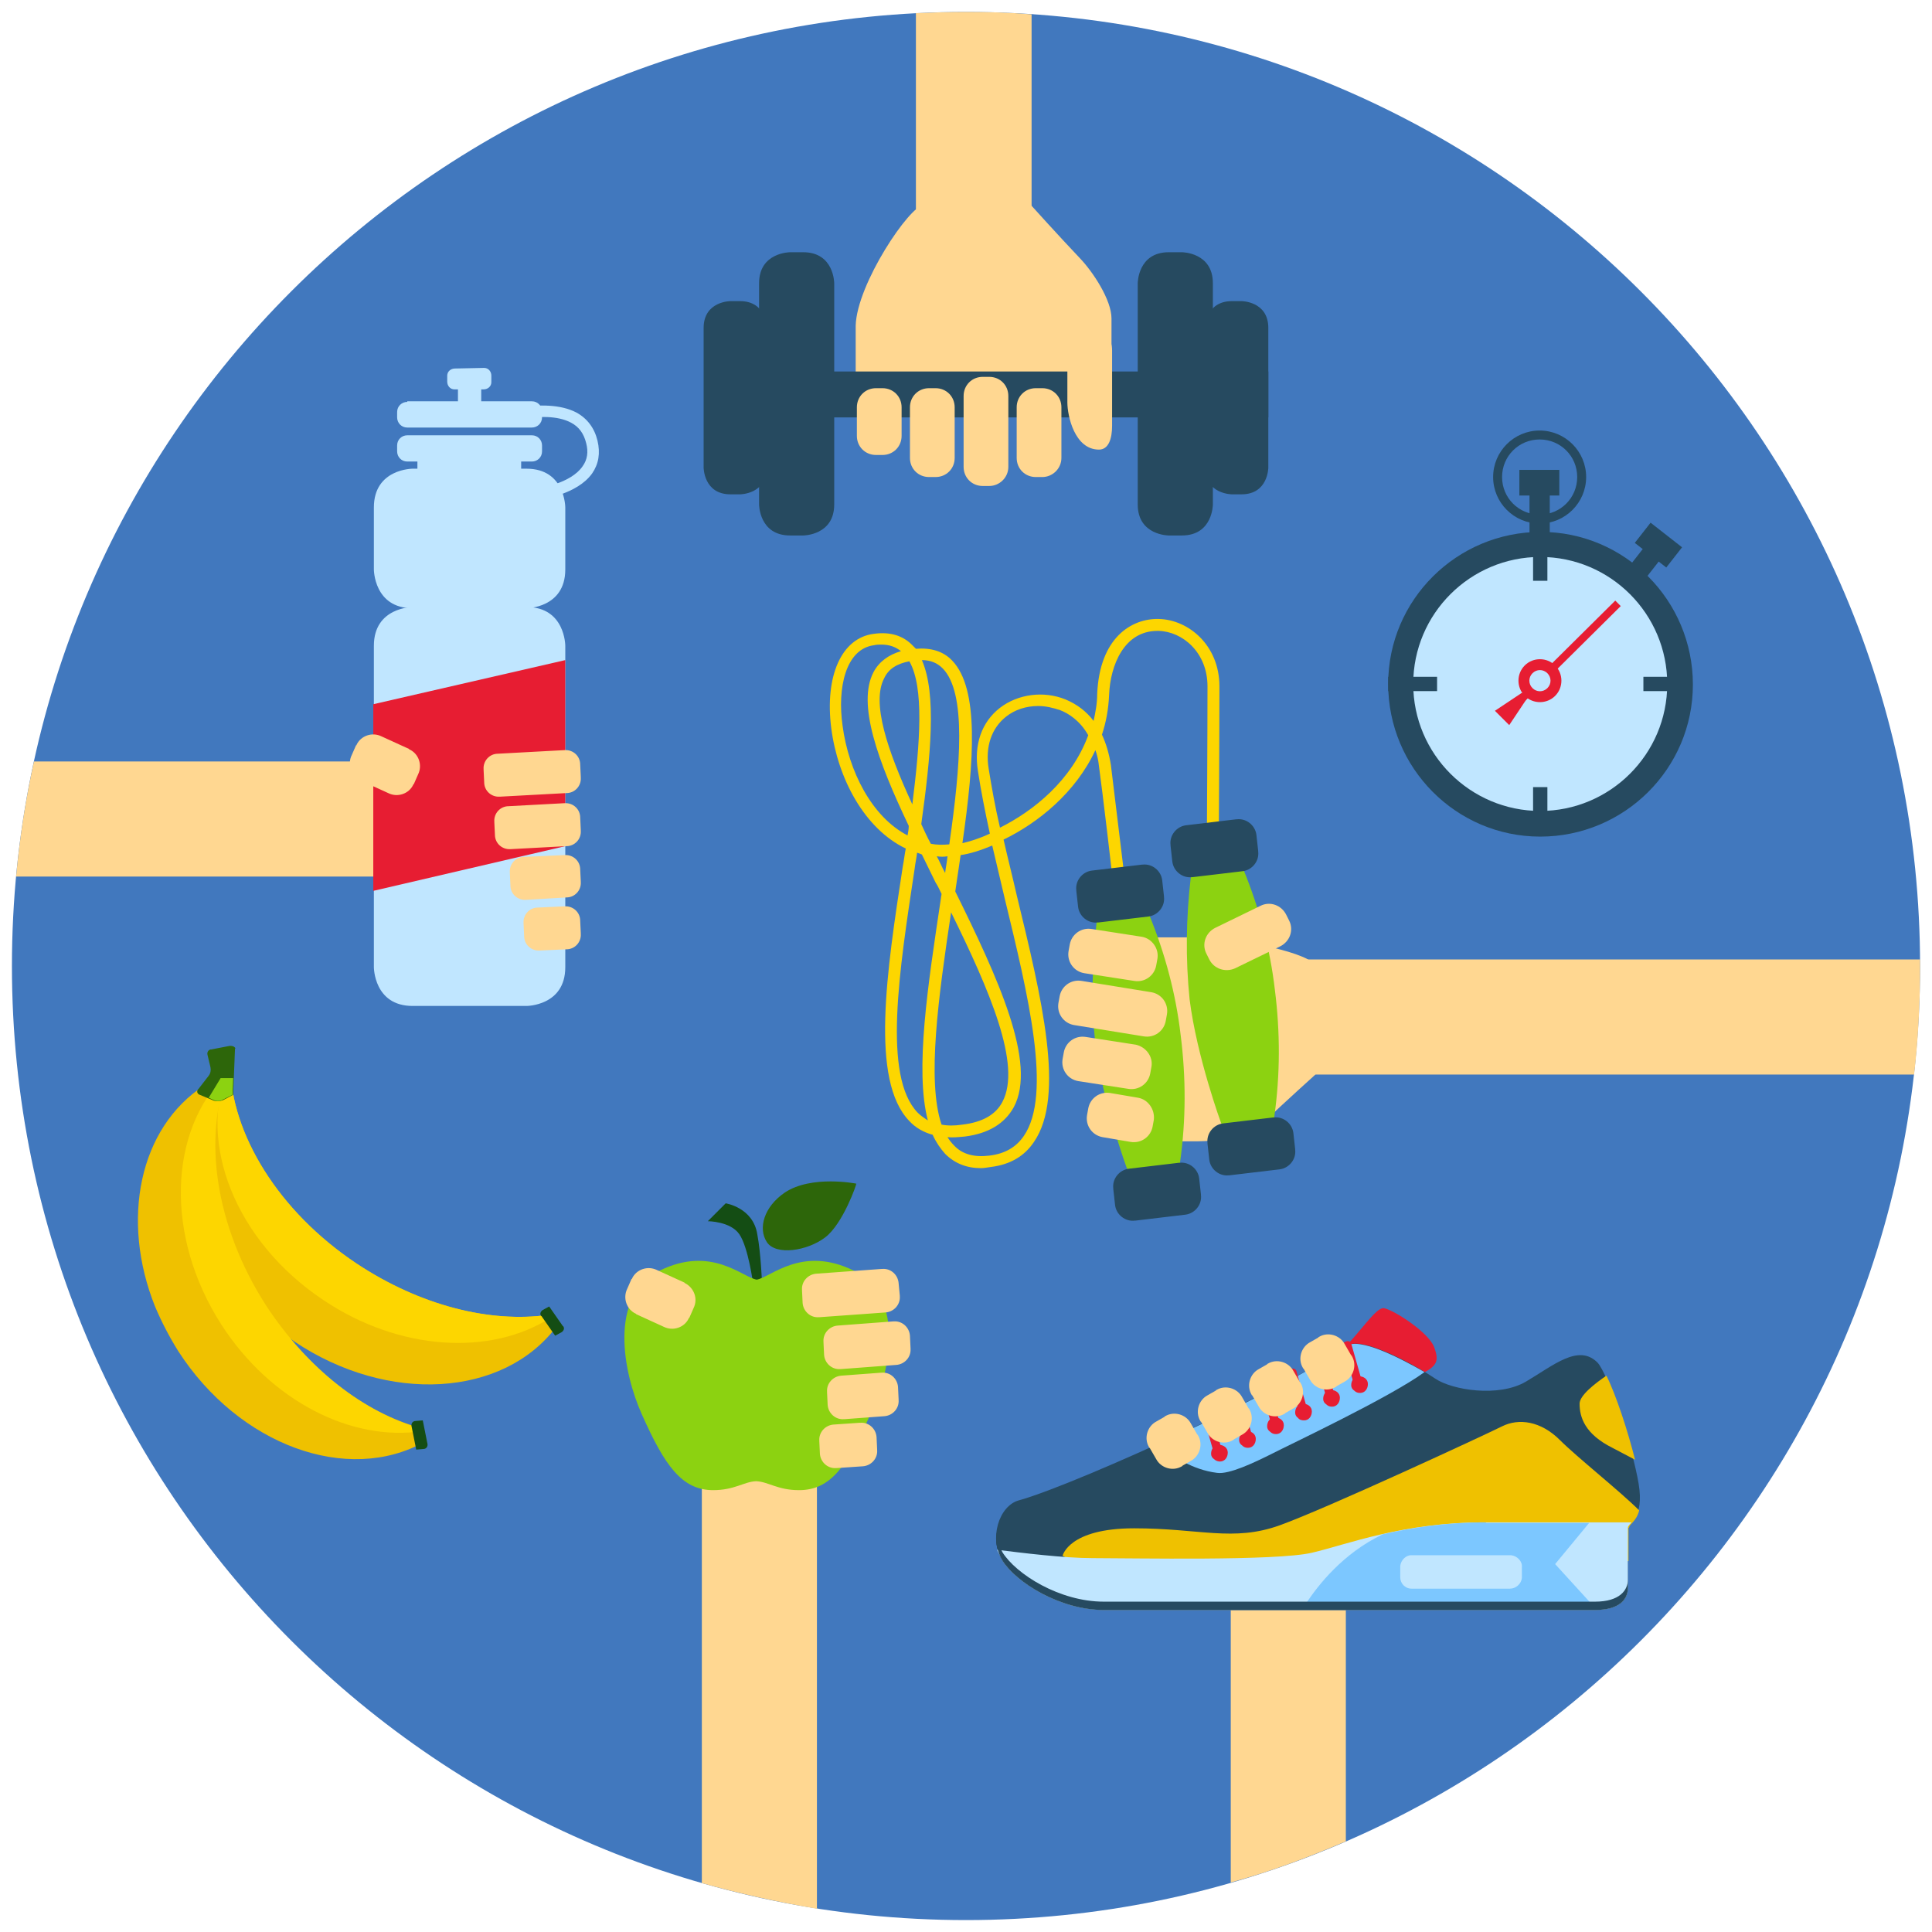 <?xml version="1.0" encoding="utf-8"?>
<!-- Generator: Adobe Illustrator 20.1.0, SVG Export Plug-In . SVG Version: 6.00 Build 0)  -->
<svg version="1.1" id="Ebene_1" xmlns="http://www.w3.org/2000/svg" xmlns:xlink="http://www.w3.org/1999/xlink" x="0px" y="0px"
	 viewBox="0 0 324 324" style="enable-background:new 0 0 324 324;" xml:space="preserve">
<style type="text/css">
	.st0{fill:#4178BE;}
	.st1{fill:#FFD791;}
	.st2{fill:#E71D32;}
	.st3{fill:#264A60;}
	.st4{fill:#7CC7FF;}
	.st5{fill:none;}
	.st6{fill:#144D14;}
	.st7{fill:#C0E6FF;}
	.st8{fill:#8CD211;}
	.st9{fill:#2D660A;}
	.st10{fill:#FDD600;}
	.st11{fill:#EFC100;}
</style>
<path id="pfad-1" class="st0" d="M162,322c88.4,0,160-71.6,160-160S250.4,2,162,2S2,73.6,2,162S73.6,322,162,322"/>
<path id="Schnittmenge_7" class="st1" d="M206.4,249.6h19.3v59.2c-6.3,2.7-12.7,5.1-19.3,6.9V249.6z"/>
<path id="pfad-7" class="st2" d="M218.8,231.8c7.8-5.1,11.5-12.9,13.4-12.4s7.4,4.1,8.3,6.5s0.5,3.2-2.3,4.6s-17,8.8-17,8.8
	L218.8,231.8z"/>
<path id="pfad-8" class="st3" d="M225.7,225.8c-6.9,5.5-44.7,23-54.8,25.8c-3.4,0.9-5.1,6.5-2.8,10.1s9.7,8.3,17,8.3h82.4
	c4.1,0,5.5-1.8,5.5-3.7v-10.1c0-0.9,2.8-1.4,1.8-7.4s-5.1-18.4-6.9-20.3c-3.2-3.2-7.4,0.5-12,3.2s-12.4,1.4-15.2-0.5
	S228.2,223.7,225.7,225.8"/>
<path class="st4" d="M204.1,247c2,0.3,6.2-1.7,9.2-3.2c2.9-1.5,19.7-9.4,25.6-13.7c-4-2.3-11.1-6-13.2-4.3l0,0
	c-4,3.2-18.2,10.4-31.5,16.4C196.5,244.2,200,246.5,204.1,247z"/>
<rect id="Rechteck_1881" class="st5" width="324" height="324"/>
<path id="Schnittmenge_6" class="st1" d="M117.7,315.8v-76.7H137v81C130.5,319,124.1,317.6,117.7,315.8z"/>
<g>
	<defs>
		<path id="SVGID_1_" d="M225.7,225.8c-6.9,5.5-44.7,23-54.8,25.8c-2.3,0.6-3.8,3.4-3.8,6.2v0.1c0,1.4,0.4,2.7,1.1,3.8
			c2.3,3.7,9.7,8.3,17,8.3h82.4c4.1,0,5.5-1.8,5.5-3.7v-10.1c0-0.9,2.8-1.4,1.8-7.4s-5.1-18.4-6.9-20.3c-3.2-3.2-7.4,0.5-12,3.2
			s-12.4,1.4-15.2-0.5c-2.4-1.6-9.9-5.9-13.6-5.9C226.7,225.3,226.2,225.5,225.7,225.8"/>
	</defs>
	<clipPath id="SVGID_2_">
		<use xlink:href="#SVGID_1_"  style="overflow:visible;"/>
	</clipPath>
</g>
<g>
	<defs>
		<path id="SVGID_3_" d="M249.2,255.3c-13.8,0-23,3.7-29,5.1s-29.9,0.9-36.8,0.9c-5.4-0.2-10.7-0.6-16-1.4c0.2,0.7,0.4,1.3,0.8,1.9
			c2.3,3.7,9.7,8.3,17,8.3h82.4c4.1,0,5.5-1.8,5.5-3.7v-10.1c0-0.3,0.3-0.5,0.6-0.9L249.2,255.3z"/>
	</defs>
	<clipPath id="SVGID_4_">
		<use xlink:href="#SVGID_3_"  style="overflow:visible;"/>
	</clipPath>
</g>
<path id="pfad-15" class="st3" d="M167.1,257.1c-0.2,1.6,0.2,3.2,1,4.6c2.3,3.7,9.7,8.3,17,8.3h82.4c4.1,0,5.5-1.8,5.5-3.7v-1.4
	c0,1.8-1.4,3.7-5.5,3.7h-82.4c-7.4,0-14.7-4.6-17-8.3C167.6,259.3,167.2,258.3,167.1,257.1"/>
<path id="pfad-16" class="st6" d="M273.2,256.7"/>
<path id="pfad-17" class="st2" d="M228.1,233.6c0.8,0,1.3-0.7,1.3-1.5c0-0.8-0.7-1.3-1.5-1.3s-1.3,0.7-1.3,1.5
	c0,0.4,0.2,0.7,0.5,0.9C227.4,233.5,227.7,233.6,228.1,233.6"/>
<path id="pfad-18" class="st2" d="M223.4,235.9c0.8,0,1.3-0.7,1.3-1.5c0-0.8-0.7-1.3-1.5-1.3s-1.3,0.7-1.3,1.5
	c0,0.4,0.2,0.7,0.5,0.9C222.7,235.8,223,235.9,223.4,235.9"/>
<path id="pfad-19" class="st2" d="M218.7,238.2c0.8,0,1.3-0.7,1.3-1.5c0-0.8-0.7-1.3-1.5-1.3c-0.8,0-1.3,0.7-1.3,1.5
	c0,0.4,0.2,0.7,0.5,0.9C217.9,238.1,218.3,238.2,218.7,238.2"/>
<path id="pfad-20" class="st2" d="M214,240.5c0.8,0,1.3-0.7,1.3-1.5c0-0.8-0.7-1.3-1.5-1.3s-1.3,0.7-1.3,1.5c0,0.4,0.2,0.7,0.5,0.9
	C213.3,240.4,213.6,240.5,214,240.5"/>
<path id="pfad-21" class="st2" d="M204.6,245.1c0.8,0,1.3-0.7,1.3-1.5c0-0.8-0.7-1.3-1.5-1.3s-1.3,0.7-1.3,1.5
	c0,0.4,0.2,0.7,0.5,0.9C203.9,245,204.3,245.1,204.6,245.1"/>
<path id="pfad-22" class="st2" d="M209.3,242.8c0.8,0,1.3-0.7,1.3-1.5c0-0.8-0.7-1.3-1.5-1.3c-0.8,0-1.3,0.7-1.3,1.5
	c0,0.4,0.2,0.7,0.5,0.9C208.6,242.7,208.9,242.8,209.3,242.8"/>
<path id="pfad-23" class="st2" d="M225.6,225c-0.3,0.1-0.4,0.4-0.4,0.6c0,0,0,0,0,0l1.9,6.7c0.1,0.3,0.4,0.4,0.6,0.4c0,0,0,0,0,0
	l0.4-0.1c0.3-0.1,0.4-0.4,0.4-0.6c0,0,0,0,0,0l-1.9-6.7c-0.1-0.3-0.4-0.4-0.6-0.4c0,0,0,0,0,0L225.6,225"/>
<path id="pfad-24" class="st2" d="M221,227.3c-0.3,0.1-0.4,0.4-0.4,0.6c0,0,0,0,0,0l1.9,6.7c0.1,0.3,0.4,0.4,0.6,0.4c0,0,0,0,0,0
	l0.4-0.1c0.3-0.1,0.4-0.4,0.4-0.6c0,0,0,0,0,0l-1.9-6.7c-0.1-0.3-0.4-0.4-0.6-0.4c0,0,0,0,0,0L221,227.3"/>
<path id="pfad-25" class="st2" d="M216.4,229.6c-0.3,0.1-0.4,0.4-0.4,0.6c0,0,0,0,0,0l1.9,6.7c0.1,0.3,0.4,0.4,0.6,0.4c0,0,0,0,0,0
	l0.4-0.1c0.3-0.1,0.4-0.4,0.4-0.6c0,0,0,0,0,0l-1.9-6.7c-0.1-0.3-0.4-0.4-0.6-0.4c0,0,0,0,0,0L216.4,229.6"/>
<path id="pfad-26" class="st2" d="M211.8,231.9c-0.3,0.1-0.4,0.4-0.4,0.6c0,0,0,0,0,0l1.9,6.7c0.1,0.3,0.4,0.4,0.6,0.4c0,0,0,0,0,0
	l0.4-0.1c0.3-0.1,0.4-0.4,0.4-0.6c0,0,0,0,0,0l-1.9-6.7c-0.1-0.3-0.4-0.4-0.6-0.4c0,0,0,0,0,0L211.8,231.9"/>
<path id="pfad-27" class="st2" d="M207.2,234.2c-0.3,0.1-0.4,0.4-0.4,0.6c0,0,0,0,0,0l1.9,6.7c0.1,0.3,0.4,0.4,0.6,0.4c0,0,0,0,0,0
	l0.4-0.1c0.3-0.1,0.4-0.4,0.4-0.6c0,0,0,0,0,0l-1.9-6.7c-0.1-0.3-0.4-0.4-0.6-0.4c0,0,0,0,0,0L207.2,234.2"/>
<path id="pfad-28" class="st2" d="M202.1,236.5c-0.3,0.1-0.4,0.4-0.4,0.6c0,0,0,0,0,0l1.9,6.7c0.1,0.3,0.4,0.4,0.6,0.4c0,0,0,0,0,0
	l0.4-0.1c0.3-0.1,0.4-0.4,0.4-0.6c0,0,0,0,0,0l-1.9-6.7c-0.1-0.3-0.4-0.4-0.6-0.4c0,0,0,0,0,0L202.1,236.5"/>
<path id="pfad-29" class="st1" d="M193.9,238.4c-1.5,0.8-2.1,2.8-1.2,4.3c0,0,0,0.1,0.1,0.1l1.1,1.9c0.8,1.5,2.8,2.1,4.3,1.2
	c0,0,0.1,0,0.1-0.1l1.4-0.8c1.5-0.8,2.1-2.8,1.2-4.3c0,0,0-0.1-0.1-0.1l-1.1-1.9c-0.8-1.5-2.8-2.1-4.3-1.2c0,0-0.1,0-0.1,0.1
	L193.9,238.4"/>
<path id="pfad-30" class="st1" d="M202.5,234c-1.5,0.8-2.1,2.8-1.2,4.3c0,0,0,0.1,0.1,0.1l1.1,1.9c0.8,1.5,2.8,2.1,4.3,1.2
	c0,0,0.1,0,0.1-0.1l1.4-0.8c1.5-0.8,2.1-2.8,1.2-4.3c0,0,0-0.1-0.1-0.1l-1.1-1.9c-0.8-1.5-2.8-2.1-4.3-1.2c0,0-0.1,0-0.1,0.1
	L202.5,234"/>
<path id="pfad-31" class="st1" d="M211.1,229.6c-1.5,0.8-2.1,2.8-1.2,4.3c0,0,0,0.1,0.1,0.1l1.1,1.9c0.8,1.5,2.8,2.1,4.3,1.2
	c0,0,0.1,0,0.1-0.1l1.4-0.8c1.5-0.8,2.1-2.8,1.2-4.3c0,0,0-0.1-0.1-0.1l-1.1-1.9c-0.8-1.5-2.8-2.1-4.3-1.2c0,0-0.1,0-0.1,0.1
	L211.1,229.6"/>
<path id="pfad-32" class="st1" d="M219.7,225.1c-1.5,0.8-2.1,2.8-1.2,4.3c0,0,0,0.1,0.1,0.1l1.1,1.9c0.8,1.5,2.8,2.1,4.3,1.2
	c0,0,0.1,0,0.1-0.1l1.4-0.8c1.5-0.8,2.1-2.8,1.2-4.3c0,0,0-0.1-0.1-0.1l-1.1-1.9c-0.8-1.5-2.8-2.1-4.3-1.2c0,0-0.1,0-0.1,0.1
	L219.7,225.1"/>
<path id="pfad-33" class="st7" d="M76.3,61.8c-0.7,0-1.3,0.5-1.3,1.2c0,0,0,0,0,0.1V64c0,0.7,0.5,1.3,1.2,1.3c0,0,0,0,0.1,0h4.8
	c0.7,0,1.3-0.5,1.3-1.2c0,0,0,0,0-0.1V63c0-0.7-0.5-1.3-1.2-1.3c0,0,0,0-0.1,0L76.3,61.8"/>
<path id="Schnittmenge_8" class="st1" d="M2.7,147c0.6-6.5,1.6-13,3-19.3h71.1V147H2.7z"/>
<path id="pfad-34" class="st7" d="M69.2,101.8c0,0-6.5,0-6.5,6.5v53.9c0,0,0,6.5,6.5,6.5h19.1c0,0,6.5,0,6.5-6.5v-53.9
	c0,0,0-6.5-6.5-6.5H69.2"/>
<path id="pfad-35" class="st7" d="M69.2,78.6c0,0-6.5,0-6.5,6.5v10.4c0,0,0,6.5,6.5,6.5h19.1c0,0,6.5,0,6.5-6.5V85.1
	c0,0,0-6.5-6.5-6.5H69.2"/>
<path id="pfad-36" class="st7" d="M68.3,67.4c-0.9,0-1.7,0.7-1.7,1.7c0,0,0,0,0,0.1V70c0,0.9,0.7,1.7,1.7,1.7c0,0,0,0,0.1,0h20.8
	c0.9,0,1.7-0.7,1.7-1.7c0,0,0,0,0-0.1v-0.9c0-0.9-0.7-1.7-1.7-1.7c0,0,0,0-0.1,0H68.3"/>
<path id="pfad-37" class="st7" d="M68.3,73c-0.9,0-1.7,0.7-1.7,1.7c0,0,0,0,0,0.1v0.9c0,0.9,0.7,1.7,1.7,1.7c0,0,0,0,0.1,0h20.8
	c0.9,0,1.7-0.7,1.7-1.7c0,0,0,0,0-0.1v-0.9c0-0.9-0.7-1.7-1.7-1.7c0,0,0,0-0.1,0L68.3,73"/>
<rect id="rechteck-2" x="76.8" y="64.4" class="st7" width="3.9" height="3.9"/>
<rect id="rechteck-3" x="70" y="75.5" class="st7" width="17.4" height="3.9"/>
<path class="st7" d="M90.7,83.7l-0.2-1.9c0.1,0,5.2-0.7,7.2-3.6c0.8-1.1,1-2.4,0.6-3.9c-0.4-1.6-1.2-2.7-2.5-3.4
	c-4.6-2.5-13.5,0.6-13.6,0.6l-0.7-1.8c0.4-0.1,9.7-3.4,15.2-0.5c1.8,1,3,2.6,3.5,4.7c0.5,2.1,0.2,3.9-0.9,5.5
	C96.8,82.9,91,83.7,90.7,83.7z"/>
<path id="pfad-41" class="st1" d="M97.3,145.8c0-1.4-1.2-2.5-2.6-2.4c0,0-0.1,0-0.1,0l-6.7,0.3c-1.4,0-2.5,1.2-2.4,2.6
	c0,0,0,0.1,0,0.1l0.1,2.1c0,1.4,1.2,2.5,2.6,2.4c0,0,0.1,0,0.1,0l6.7-0.4c1.4,0,2.5-1.2,2.4-2.6c0,0,0-0.1,0-0.1L97.3,145.8"/>
<path id="pfad-43" class="st1" d="M97.3,154.4c0-1.4-1.2-2.5-2.6-2.4c0,0-0.1,0-0.1,0l-4.4,0.2c-1.4,0-2.5,1.2-2.4,2.6
	c0,0,0,0.1,0,0.1l0.1,2.1c0,1.4,1.2,2.5,2.6,2.4c0,0,0.1,0,0.1,0l4.4-0.2c1.4,0,2.5-1.2,2.4-2.6c0,0,0-0.1,0-0.1L97.3,154.4"/>
<path id="pfad-44" class="st6" d="M121.7,201.8l-3,3c0,0,3.8,0,5.3,2.2s2.3,8.3,2.3,8.3h1.5c0,0-0.2-5.2-0.8-8.3
	C126.3,202.5,121.7,201.8,121.7,201.8"/>
<path id="pfad-45" class="st8" d="M143.2,213.1c-8.7-4.3-13.9,1.1-16.3,1.5c-2.4-0.4-7.6-5.8-16.3-1.5s-6,17.3-3,24
	c3.9,8.8,6.8,12.8,12,12.8c3.6,0,5.1-1.4,7.2-1.5c2.1,0.1,3.6,1.5,7.2,1.5c5.3,0,8.1-4,12-12.8C149.2,230.4,152,217.5,143.2,213.1"
	/>
<path id="pfad-46" class="st9" d="M143.6,198.5c0,0-7.5-1.5-12,1.5c-3.5,2.4-4.5,6-3,8.3s6.8,1.5,9.8-0.8S143.7,198.5,143.6,198.5"
	/>
<path id="pfad-47" class="st1" d="M150.7,215.2c-0.1-1.4-1.3-2.5-2.7-2.4c0,0-0.1,0-0.1,0l-11,0.8c-1.4,0.1-2.5,1.3-2.4,2.7
	c0,0,0,0.1,0,0.1l0.1,2.1c0.1,1.4,1.3,2.5,2.7,2.4c0,0,0.1,0,0.1,0l11.1-0.8c1.4-0.1,2.5-1.3,2.4-2.7c0,0,0-0.1,0-0.1L150.7,215.2"
	/>
<path id="pfad-48" class="st1" d="M152.6,224c-0.1-1.4-1.3-2.5-2.7-2.4c0,0-0.1,0-0.1,0l-9.3,0.7c-1.4,0.1-2.5,1.3-2.4,2.7
	c0,0,0,0.1,0,0.1l0.1,2.1c0.1,1.4,1.3,2.5,2.7,2.4c0,0,0.1,0,0.1,0l9.3-0.7c1.4-0.1,2.5-1.3,2.4-2.7c0,0,0-0.1,0-0.1L152.6,224"/>
<path id="pfad-49" class="st1" d="M150.6,232.6c-0.1-1.4-1.3-2.5-2.7-2.4c0,0-0.1,0-0.1,0l-6.7,0.5c-1.4,0.1-2.5,1.3-2.4,2.7
	c0,0,0,0.1,0,0.1l0.1,2.1c0.1,1.4,1.3,2.5,2.7,2.4c0,0,0.1,0,0.1,0l6.7-0.5c1.4-0.1,2.5-1.3,2.4-2.7c0,0,0-0.1,0-0.1L150.6,232.6"/>
<path id="pfad-50" class="st1" d="M116.3,219.4c0.8-1.6,0.1-3.4-1.4-4.2c0,0-0.1,0-0.1-0.1l-4.6-2.1c-1.6-0.8-3.5-0.1-4.2,1.4
	c0,0,0,0.1-0.1,0.1l-0.7,1.6c-0.8,1.6-0.1,3.5,1.4,4.2c0,0,0.1,0,0.1,0.1l4.6,2.1c1.6,0.8,3.5,0.1,4.2-1.4c0,0,0-0.1,0.1-0.1
	L116.3,219.4"/>
<path id="pfad-51" class="st1" d="M147,241c-0.1-1.4-1.3-2.5-2.7-2.4c0,0-0.1,0-0.1,0l-4.4,0.3c-1.4,0.1-2.5,1.3-2.4,2.7
	c0,0,0,0.1,0,0.1l0.1,2.1c0.1,1.4,1.3,2.5,2.7,2.4c0,0,0.1,0,0.1,0l4.4-0.3c1.4-0.1,2.5-1.3,2.4-2.7c0,0,0-0.1,0-0.1L147,241"/>
<path id="pfad-52" class="st3" d="M258.3,140.3c14.1,0,25.6-11.4,25.6-25.5c0-14.1-11.4-25.6-25.5-25.6c-14.1,0-25.6,11.4-25.6,25.5
	c0,0,0,0,0,0C232.8,128.8,244.2,140.3,258.3,140.3"/>
<path id="pfad-53" class="st3" d="M258.2,87.8c4.3,0,7.8-3.5,7.8-7.8c0-4.3-3.5-7.8-7.8-7.8c-4.3,0-7.8,3.5-7.8,7.8
	S253.9,87.8,258.2,87.8L258.2,87.8"/>
<path id="pfad-54" class="st7" d="M258.3,136c11.7,0,21.3-9.5,21.3-21.3c0-11.7-9.5-21.3-21.3-21.3c-11.7,0-21.3,9.5-21.3,21.3
	S246.6,136,258.3,136L258.3,136"/>
<rect id="rechteck-4" x="257.1" y="89.2" class="st3" width="2.4" height="8.2"/>
<rect id="rechteck-5" x="257.1" y="132" class="st3" width="2.4" height="8.2"/>
<rect id="rechteck-6" x="232.8" y="113.5" class="st3" width="8.2" height="2.4"/>
<rect id="rechteck-7" x="275.6" y="113.5" class="st3" width="8.2" height="2.4"/>
<path id="pfad-56" class="st0" d="M258.2,86.3c3.5,0,6.3-2.8,6.3-6.3s-2.8-6.3-6.3-6.3s-6.3,2.8-6.3,6.3S254.7,86.3,258.2,86.3
	L258.2,86.3"/>
<rect id="rechteck-8" x="256.5" y="81.2" class="st3" width="3.4" height="9.2"/>
<rect id="rechteck-9" x="273.5" y="92" transform="matrix(0.616 -0.788 0.788 0.616 32.34 253.71)" class="st3" width="5.4" height="3.4"/>
<rect id="rechteck-10" x="254.8" y="78.8" class="st3" width="6.7" height="4.3"/>
<rect id="rechteck-11" x="275.9" y="88" transform="matrix(0.616 -0.788 0.788 0.616 34.859 254.245)" class="st3" width="4.3" height="6.7"/>
<rect x="248.8" y="109.8" transform="matrix(0.71 -0.704 0.704 0.71 -1.806 216.502)" class="st2" width="26.4" height="1.3"/>
<path id="pfad-57" class="st2" d="M255.2,116.2l-4.5,3l2.4,2.4l3-4.5L255.2,116.2z"/>
<path id="pfad-58" class="st2" d="M255.7,116.7c1.4,1.4,3.7,1.4,5.1,0c1.4-1.4,1.4-3.7,0-5.1c-1.4-1.4-3.7-1.4-5.1,0c0,0,0,0,0,0
	C254.3,113,254.3,115.3,255.7,116.7"/>
<path id="pfad-59" class="st7" d="M257,115.4c0.7,0.7,1.8,0.7,2.5,0s0.7-1.8,0-2.5s-1.8-0.7-2.5,0c0,0,0,0,0,0
	C256.3,113.6,256.3,114.7,257,115.4"/>
<path id="pfad-60" class="st1" d="M154.9,34.4h18c0,0,4.5,5,8.2,8.9c2.2,2.3,5.3,7,5.3,10.1v12.9c-0.1,1.7-1.5,3-3.2,3h-36.5
	c-1.7,0.1-3.1-1.3-3.2-3V54.6C143.7,47.6,152.6,34.4,154.9,34.4z"/>
<path id="Schnittmenge_9" class="st1" d="M153.6,37V2.2c2.8-0.1,5.6-0.2,8.4-0.2c3.7,0,7.3,0.1,11,0.4V37L153.6,37z"/>
<path id="pfad-61" class="st3" d="M196,89.8c0,0-5.2,0-5.2-5.2V47.5c0,0,0-5.2,5.2-5.2h2.2c0,0,5.2,0,5.2,5.2v37.1
	c0,0,0,5.2-5.2,5.2L196,89.8"/>
<path id="pfad-62" class="st3" d="M206.6,82.9c0,0-4.5,0-4.5-4.5V55c0,0,0-4.5,4.5-4.5h1.6c0,0,4.5,0,4.5,4.5v23.4
	c0,0,0,4.5-4.5,4.5L206.6,82.9"/>
<path id="pfad-63" class="st3" d="M134.7,89.8c0,0,5.2,0,5.2-5.2V47.5c0,0,0-5.2-5.2-5.2h-2.2c0,0-5.2,0-5.2,5.2v37.1
	c0,0,0,5.2,5.2,5.2L134.7,89.8"/>
<path id="pfad-64" class="st3" d="M124.1,82.9c0,0,4.5,0,4.5-4.5V55c0,0,0-4.5-4.5-4.5h-1.6c0,0-4.5,0-4.5,4.5v23.4
	c0,0,0,4.5,4.5,4.5L124.1,82.9"/>
<rect x="118.5" y="62.3" class="st3" width="94.2" height="7.7"/>
<path id="rechteck-12" class="st1" d="M174.8,80h-1.1c-1.8,0-3.2-1.4-3.2-3.2v-8.5c0-1.8,1.4-3.2,3.2-3.2h1.1c1.8,0,3.2,1.4,3.2,3.2
	v8.5C178,78.6,176.5,80,174.8,80z"/>
<path id="pfad-65" class="st1" d="M182.1,54.8h1.2c1.7,0,3.2,1.8,3.2,4v12.6c0,2.2-0.6,4-2.2,4c-4.1,0-5.3-5.7-5.3-7.9v-8.6
	C179,56.5,180.4,54.8,182.1,54.8z"/>
<path id="rechteck-13" class="st1" d="M156.9,80h-1.1c-1.8,0-3.2-1.4-3.2-3.2v-8.5c0-1.8,1.4-3.2,3.2-3.2h1.1c1.8,0,3.2,1.4,3.2,3.2
	v8.5C160.1,78.6,158.7,80,156.9,80z"/>
<path id="rechteck-14" class="st1" d="M148,76.3h-1.1c-1.8,0-3.2-1.4-3.2-3.2v-4.8c0-1.8,1.4-3.2,3.2-3.2h1.1c1.8,0,3.2,1.4,3.2,3.2
	v4.8C151.2,74.9,149.8,76.3,148,76.3z"/>
<path id="rechteck-15" class="st1" d="M165.9,81.5h-1.1c-1.8,0-3.2-1.4-3.2-3.2V66.4c0-1.8,1.4-3.2,3.2-3.2h1.1
	c1.8,0,3.2,1.4,3.2,3.2v11.9C169.1,80.1,167.6,81.5,165.9,81.5z"/>
<path id="pfad-66" class="st1" d="M220.6,162.2v18c0,0-5,4.5-8.9,8.2c-2.3,2.2-7.7,3-10.8,3h-10.7c-1.7-0.1-3-1.5-3-3.2l-1.5-27.8
	c0-1.7,1.3-3.1,3-3.2h11.7C207.3,157.2,220.6,159.9,220.6,162.2z"/>
<path id="Schnittmenge_10" class="st1" d="M218,180.2v-19.3h104c0,0.4,0,0.8,0,1.1c0,6.1-0.3,12.2-1,18.2H218z"/>
<path class="st10" d="M164.5,195.9c-2.4,0-4.4-0.8-6-2.4c-0.8-0.9-1.5-1.9-2.1-3.2c-1.5-0.4-2.9-1.2-3.9-2.3
	c-6.6-6.8-3.8-25.1-1.1-42.7c0.2-1,0.3-2,0.5-3c-6.9-3.3-11.4-11.7-12.5-20.2c-1.1-8.7,1.7-15.1,7.1-15.8c2.8-0.4,5,0.3,6.6,2
	c0.2,0.2,0.3,0.3,0.5,0.5c2.5-0.2,4.6,0.4,6.1,2c4.5,4.7,3.7,16.7,1.7,30.6c1.3-0.3,2.9-0.8,4.6-1.6c-0.8-3.7-1.5-7.2-2-10.5
	c-0.7-4.4,0.6-8.2,3.7-10.6c3-2.3,7.3-2.9,11-1.4c1.9,0.8,3.5,2,4.7,3.6c0.3-1.4,0.6-2.9,0.6-4.5c0.4-9.5,5.8-12.7,10.3-12.6
	c5,0.1,10.2,4.4,10.2,11.3c0,8-0.1,24.8-0.1,24.8l-2,0c0,0,0.1-16.7,0.1-24.8c0-5.7-4.2-9.2-8.2-9.3c-0.1,0-0.1,0-0.2,0
	c-5.6,0-7.9,5.8-8.1,10.7c-0.1,2.4-0.5,4.6-1.2,6.7c0.7,1.5,1.2,3.2,1.5,5.1c0.5,4.3,2.2,17.9,2.2,18.1l-2,0.2
	c0-0.1-1.6-13.8-2.2-18.1c-0.1-1-0.3-1.9-0.6-2.7c-3.3,7.1-9.6,12.2-15.4,15c0.7,3.1,1.5,6.2,2.2,9.3c4.2,17.3,8.2,33.7,2.9,41.4
	c-1.6,2.4-4,3.8-7.2,4.2C165.5,195.8,165,195.9,164.5,195.9z M158.9,190.7c0.3,0.5,0.7,1,1.1,1.4c1.4,1.5,3.4,2,5.9,1.7
	c2.6-0.3,4.5-1.4,5.8-3.3c4.8-7,0.7-23.7-3.2-39.8c-0.7-3-1.4-5.9-2.1-8.9c-1.9,0.8-3.8,1.4-5.3,1.6c-0.3,2-0.6,4.1-0.9,6.1
	c7.1,14.4,13.8,28.8,9.8,36.2c-1.5,2.7-4.2,4.4-8.2,4.9C160.7,190.7,159.7,190.8,158.9,190.7z M157.9,188.6c1,0.2,2.2,0.2,3.5,0
	c3.4-0.4,5.6-1.7,6.7-3.8c3.3-6.2-2.2-18.8-8.6-31.8C157.4,167.1,155.4,181.2,157.9,188.6z M153.8,143c-0.1,0.9-0.3,1.7-0.4,2.6
	c-2.6,17.2-5.4,34.9,0.5,41c0.5,0.5,1.1,0.9,1.7,1.3c-2.2-8.5,0-22.6,2.2-37.3c0-0.2,0.1-0.5,0.1-0.7c-0.3-0.6-0.6-1.3-1-1.9
	c-0.8-1.6-1.5-3.1-2.3-4.7C154.4,143.2,154.1,143.1,153.8,143z M157.1,143.6c0.5,0.9,0.9,1.9,1.4,2.8c0.1-0.9,0.3-1.8,0.4-2.8
	C158.3,143.7,157.7,143.7,157.1,143.6z M156.1,141.5c1,0.2,2,0.2,3.1,0.1c1.9-13.3,2.9-25.4-1.1-29.5c-0.9-0.9-2-1.4-3.5-1.4
	c2.5,5.7,1.5,16-0.1,27.5C155,139.3,155.5,140.4,156.1,141.5z M147.8,108.1c-0.4,0-0.8,0-1.2,0.1c-4.8,0.6-6.2,7.2-5.3,13.5
	c1,7.6,4.9,15.3,10.9,18.4c0.1-0.5,0.2-1.1,0.2-1.6c-5.2-10.9-8.7-20.5-5.9-25.8c0.9-1.7,2.5-2.9,4.6-3.5
	C150.2,108.5,149.2,108.1,147.8,108.1z M174.1,118.4c-2,0-3.9,0.6-5.4,1.8c-2.4,1.9-3.5,5-2.9,8.7c0.5,3.1,1.1,6.5,1.9,9.9
	c5.6-2.8,12-7.9,14.8-15.5c-1.4-2.5-3.4-3.7-4.7-4.2C176.6,118.7,175.4,118.4,174.1,118.4z M152.5,110.9c-2.1,0.4-3.5,1.3-4.2,2.8
	c-2.2,4.1,0.5,12.1,4.7,21.2C154.3,124.5,155,115.3,152.5,110.9z"/>
<path id="pfad-68" class="st8" d="M183.9,154.7c-0.8,6.8-0.9,13.7-0.2,20.5c1.2,9.6,5.3,20.8,5.3,20.8s9.6,3.7,8.9-1.1
	c1-7.1,1-14.2,0.1-21.3c-0.8-6.9-2.6-13.6-5.2-20C192.8,153.6,183.3,149.9,183.9,154.7"/>
<path id="pfad-69" class="st3" d="M183.1,146c-1.6,0.2-2.8,1.7-2.6,3.3c0,0,0,0,0,0.1l0.3,2.7c0.2,1.6,1.7,2.8,3.3,2.6
	c0,0,0.1,0,0.1,0l8.4-1c1.6-0.2,2.8-1.7,2.6-3.3c0,0,0-0.1,0-0.1l-0.3-2.7c-0.2-1.6-1.7-2.8-3.3-2.6c0,0-0.1,0-0.1,0L183.1,146"/>
<path id="pfad-70" class="st3" d="M189.3,196c-1.6,0.2-2.8,1.7-2.6,3.3c0,0,0,0.1,0,0.1l0.3,2.7c0.2,1.6,1.7,2.8,3.3,2.6
	c0,0,0.1,0,0.1,0l8.4-1c1.6-0.2,2.8-1.7,2.6-3.3c0,0,0-0.1,0-0.1l-0.3-2.7c-0.2-1.6-1.7-2.8-3.3-2.6c0,0-0.1,0-0.1,0L189.3,196"/>
<path id="pfad-71" class="st8" d="M199.7,147.1c-0.8,6.8-0.9,13.7-0.2,20.5c1.2,9.6,5.3,20.8,5.3,20.8s9.6,3.7,8.9-1.1
	c1-7.1,1-14.2,0.1-21.3c-0.8-6.9-2.6-13.6-5.2-20C208.6,145.9,199.1,142.2,199.7,147.1"/>
<path id="pfad-72" class="st3" d="M198.9,138.4c-1.6,0.2-2.8,1.7-2.6,3.3c0,0,0,0.1,0,0.1l0.3,2.7c0.2,1.6,1.7,2.8,3.3,2.6
	c0,0,0.1,0,0.1,0l8.4-1c1.6-0.2,2.8-1.7,2.6-3.3c0,0,0-0.1,0-0.1l-0.3-2.7c-0.2-1.6-1.7-2.8-3.3-2.6c0,0-0.1,0-0.1,0L198.9,138.4"/>
<path id="pfad-73" class="st3" d="M205.1,188.4c-1.6,0.2-2.8,1.7-2.6,3.3c0,0,0,0.1,0,0.1l0.3,2.7c0.2,1.6,1.7,2.8,3.3,2.6
	c0,0,0.1,0,0.1,0l8.4-1c1.6-0.2,2.8-1.7,2.6-3.3c0,0,0-0.1,0-0.1l-0.3-2.7c-0.2-1.6-1.7-2.8-3.3-2.6c0,0-0.1,0-0.1,0L205.1,188.4"/>
<path id="rechteck-16" class="st1" d="M194.1,160.8l-0.2,1.1c-0.3,1.7-1.9,2.9-3.7,2.6l-8.4-1.3c-1.7-0.3-2.9-1.9-2.6-3.7l0.2-1.1
	c0.3-1.7,1.9-2.9,3.7-2.6l8.4,1.3C193.2,157.4,194.4,159.1,194.1,160.8z"/>
<path id="rechteck-17" class="st1" d="M193.1,178.9l-0.2,1.1c-0.3,1.7-1.9,2.9-3.7,2.6l-8.4-1.3c-1.7-0.3-2.9-1.9-2.6-3.7l0.2-1.1
	c0.3-1.7,1.9-2.9,3.7-2.6l8.4,1.3C192.2,175.6,193.4,177.2,193.1,178.9z"/>
<path id="rechteck-18" class="st1" d="M202.8,160.9l-0.5-1c-0.8-1.6-0.1-3.5,1.5-4.3l7.6-3.7c1.6-0.8,3.5-0.1,4.3,1.5l0.5,1
	c0.8,1.6,0.1,3.5-1.5,4.3l-7.6,3.7C205.5,163.1,203.6,162.5,202.8,160.9z"/>
<path id="rechteck-19" class="st1" d="M193.5,187.8l-0.2,1.1c-0.3,1.7-1.9,2.9-3.7,2.6l-4.7-0.8c-1.7-0.3-2.9-1.9-2.6-3.7l0.2-1.1
	c0.3-1.7,1.9-2.9,3.7-2.6l4.7,0.8C192.5,184.4,193.7,186,193.5,187.8z"/>
<path id="rechteck-20" class="st1" d="M195.7,170.1l-0.2,1.1c-0.3,1.7-1.9,2.9-3.7,2.6l-11.7-1.9c-1.7-0.3-2.9-1.9-2.6-3.7l0.2-1.1
	c0.3-1.7,1.9-2.9,3.7-2.6l11.7,1.9C194.8,166.7,196,168.3,195.7,170.1z"/>
<path id="pfad-74" class="st11" d="M92,220.5c-9.7,1.4-21.5-1.5-32.2-8.6c-13.2-8.8-21-21.8-21.2-33.1c-1.1,1.1-2,2.2-2.9,3.5
	c-8.6,12.8-2.4,31.9,13.7,42.7c15.7,10.5,35,9.3,43.9-2.5L92,220.5z"/>
<g>
	<defs>
		<path id="SVGID_5_" d="M49.4,224.9c-16.1-10.8-22.3-29.9-13.7-42.7c0.8-1.2,1.8-2.4,2.9-3.5c0.2,11.3,8,24.3,21.2,33.1
			c10.7,7.1,22.5,10,32.2,8.6l1.4,1.9C84.4,234.2,65.1,235.4,49.4,224.9"/>
	</defs>
	<clipPath id="SVGID_6_">
		<use xlink:href="#SVGID_5_"  style="overflow:visible;"/>
	</clipPath>
</g>
<path id="pfad-76" class="st11" d="M71.2,241.8c-12.9,7.2-31.1,0.6-41.3-15.2c-1.5-2.4-2.8-4.9-3.9-7.5l0,0
	c-5.8-14.5-2.7-30,8.3-37.1c1.3-0.8,2.6-1.5,4-2c-4.3,10.5-2.3,25.5,6.2,38.8c6.9,10.8,16.6,18.1,26.1,20.7L71.2,241.8z"/>
<g>
	<defs>
		<path id="SVGID_7_" d="M71.2,241.8c-12.9,7.2-31.1,0.6-41.3-15.2c-1.5-2.4-2.8-4.9-3.9-7.5l0,0c-5.8-14.5-2.7-30,8.3-37.1
			c1.3-0.8,2.6-1.5,4-2c-4.3,10.5-2.3,25.5,6.2,38.8c6.9,10.8,16.6,18.1,26.1,20.7L71.2,241.8z"/>
	</defs>
	<clipPath id="SVGID_8_">
		<use xlink:href="#SVGID_7_"  style="overflow:visible;"/>
	</clipPath>
</g>
<g>
	<defs>
		<path id="SVGID_9_" d="M39.4,176.1l-0.3,7.5l-1.7,0.9c-0.5,0.2-1,0.2-1.5,0.1l-2.4-1c-0.3-0.1-0.5-0.4-0.4-0.7
			c0-0.1,0.1-0.2,0.2-0.3l1.7-2.2c0.3-0.4,0.4-0.9,0.3-1.4l-0.5-2.1c-0.1-0.4,0.1-0.8,0.5-0.9c0,0,0,0,0.1,0l3.1-0.6
			c0,0,0.7-0.1,1,0.4C39.4,175.8,39.4,175.9,39.4,176.1"/>
	</defs>
	<clipPath id="SVGID_10_">
		<use xlink:href="#SVGID_9_"  style="overflow:visible;"/>
	</clipPath>
</g>
<polygon class="st2" points="62.6,149.4 94.8,141.9 94.8,110.7 62.6,118.1 "/>
<path id="pfad-42" class="st1" d="M70.1,129.9c0.8-1.6,0.1-3.5-1.4-4.2c0,0-0.1,0-0.1-0.1l-4.6-2.1c-1.6-0.8-3.5-0.1-4.2,1.4
	c0,0,0,0.1-0.1,0.1l-0.7,1.6c-0.8,1.6-0.1,3.5,1.4,4.2c0,0,0.1,0,0.1,0.1l4.6,2.1c1.6,0.8,3.5,0.1,4.2-1.4c0,0,0-0.1,0.1-0.1
	L70.1,129.9"/>
<path id="pfad-39" class="st1" d="M97.3,128.2c0-1.4-1.2-2.5-2.6-2.4c0,0-0.1,0-0.1,0l-11.1,0.6c-1.4,0-2.5,1.2-2.4,2.6
	c0,0,0,0.1,0,0.1l0.1,2.1c0,1.4,1.2,2.5,2.6,2.4c0,0,0.1,0,0.1,0l11.1-0.6c1.4,0,2.5-1.2,2.4-2.6c0,0,0-0.1,0-0.1L97.3,128.2"/>
<path id="pfad-40" class="st1" d="M97.3,137.1c0-1.4-1.2-2.5-2.6-2.4c0,0-0.1,0-0.1,0l-9.3,0.5c-1.4,0-2.5,1.2-2.4,2.6
	c0,0,0,0.1,0,0.1l0.1,2.1c0,1.4,1.2,2.5,2.6,2.4c0,0,0.1,0,0.1,0l9.3-0.5c1.4,0,2.5-1.2,2.4-2.6c0,0,0-0.1,0-0.1L97.3,137.1"/>
<path class="st11" d="M273.2,256.2c0-0.6,1.2-1,1.7-2.9c-3.2-3.2-10.4-8.9-13.3-11.8c-3.2-3.2-6.9-3.7-9.7-2.3s-29.5,13.8-37.3,16.6
	s-13.4,0.5-24.4,0.5s-12,4.6-12,4.6l0,0c0,0,9.7,5.5,9.7,5.9c0,0.4,69.4-4.3,85.2-5V256.2z"/>
<path class="st7" d="M168.1,261.7c2.3,3.7,9.7,8.3,17,8.3h82.4c4.1,0,5.5-1.8,5.5-3.7v-10.1c0-0.3,0.3-0.5,0.6-0.9h-24.6
	c-13.8,0-23,3.7-29,5.1s-29.9,0.9-36.8,0.9c-4.8,0-12-0.9-16-1.4C167.5,260.5,167.8,261.1,168.1,261.7z"/>
<path class="st4" d="M249.2,255.3c-6.8,0-12.5,0.9-17.3,2c-0.1,0-0.1,0.1-0.2,0.1c-6.4,3.1-10.6,8.3-12.8,11.7h48.1l-6.2-6.8
	l5.7-6.9H249.2z"/>
<path id="pfad-15_1_" class="st3" d="M167.1,257.1c-0.2,1.6,0.2,3.2,1,4.6c2.3,3.7,9.7,8.3,17,8.3h82.4c4.1,0,5.5-1.8,5.5-3.7v-1.4
	c0,1.8-1.4,3.7-5.5,3.7h-82.4c-7.4,0-14.7-4.6-17-8.3C167.6,259.3,167.2,258.3,167.1,257.1"/>
<path class="st11" d="M274.2,244.8c-1.2-4.8-3.2-10.9-4.8-14.1c-1.9,1.3-4.5,3.3-4.5,4.7c0,2.3,0.9,5.1,5.5,7.4
	C271.7,243.5,272.9,244.1,274.2,244.8z"/>
<g id="gruppe-2" transform="translate(185.322 323.32)">
	<path id="pfad-14" class="st7" d="M51.5-62.5c-1-0.1-1.9,0.8-2,1.8c0,0.1,0,0.1,0,0.2v1.7c0,1,0.8,1.9,1.9,1.9c0,0,0.1,0,0.1,0
		h16.4c1,0,1.9-0.8,2-1.8c0,0,0-0.1,0-0.1v-1.7c0.1-1-0.8-1.9-1.8-2c-0.1,0-0.1,0-0.2,0L51.5-62.5"/>
</g>
<path class="st10" d="M70.8,240l-0.1-0.4c-9.5-2.6-19.1-10-26.1-20.7C36,205.5,34,190.5,38.3,180c-0.1,0.1-0.3,0.1-0.4,0.2
	c-9.6,9.4-10.3,27.1-0.8,41.9C45.4,235,59,241.8,70.8,240z"/>
<path id="pfad-80" class="st6" d="M70.9,238.2L70.9,238.2l-1.2,0.1c-0.4,0-0.7,0.3-0.7,0.7c0,0,0,0.1,0,0.1l0.8,4L71,243
	c0.4,0,0.7-0.3,0.7-0.7c0,0,0-0.1,0-0.1L70.9,238.2z"/>
<path class="st10" d="M54.2,218c12.8,8.6,28.1,9.4,38.1,3l-0.3-0.5c-9.7,1.4-21.5-1.5-32.2-8.6c-13.2-8.8-21-21.8-21.2-33.1
	c-0.1,0.1-0.2,0.2-0.3,0.3C33,191.6,39.5,208.2,54.2,218z"/>
<path id="pfad-81" class="st6" d="M92.1,219.1L92.1,219.1l-1.1,0.6c-0.3,0.2-0.5,0.6-0.3,0.9c0,0,0,0.1,0.1,0.1l2.3,3.3l1.1-0.6
	c0.3-0.2,0.5-0.6,0.3-0.9c0,0,0-0.1-0.1-0.1L92.1,219.1z"/>
<path id="pfad-78" class="st9" d="M39.4,176.1l-0.3,7.5l-1.7,0.9c-0.5,0.2-1,0.2-1.5,0.1l-2.4-1c-0.3-0.1-0.5-0.4-0.4-0.7
	c0-0.1,0.1-0.2,0.2-0.3l1.7-2.2c0.3-0.4,0.4-0.9,0.3-1.4l-0.5-2.1c-0.1-0.4,0.1-0.8,0.5-0.9c0,0,0,0,0.1,0l3.1-0.6
	c0,0,0.7-0.1,1,0.4C39.4,175.8,39.4,175.9,39.4,176.1"/>
<path class="st8" d="M39,183.6l0.1-2.8H37l-2,3.3c0,0,0,0,0,0l0.9,0.4c0.5,0.2,1,0.2,1.5-0.1L39,183.6z"/>
</svg>
